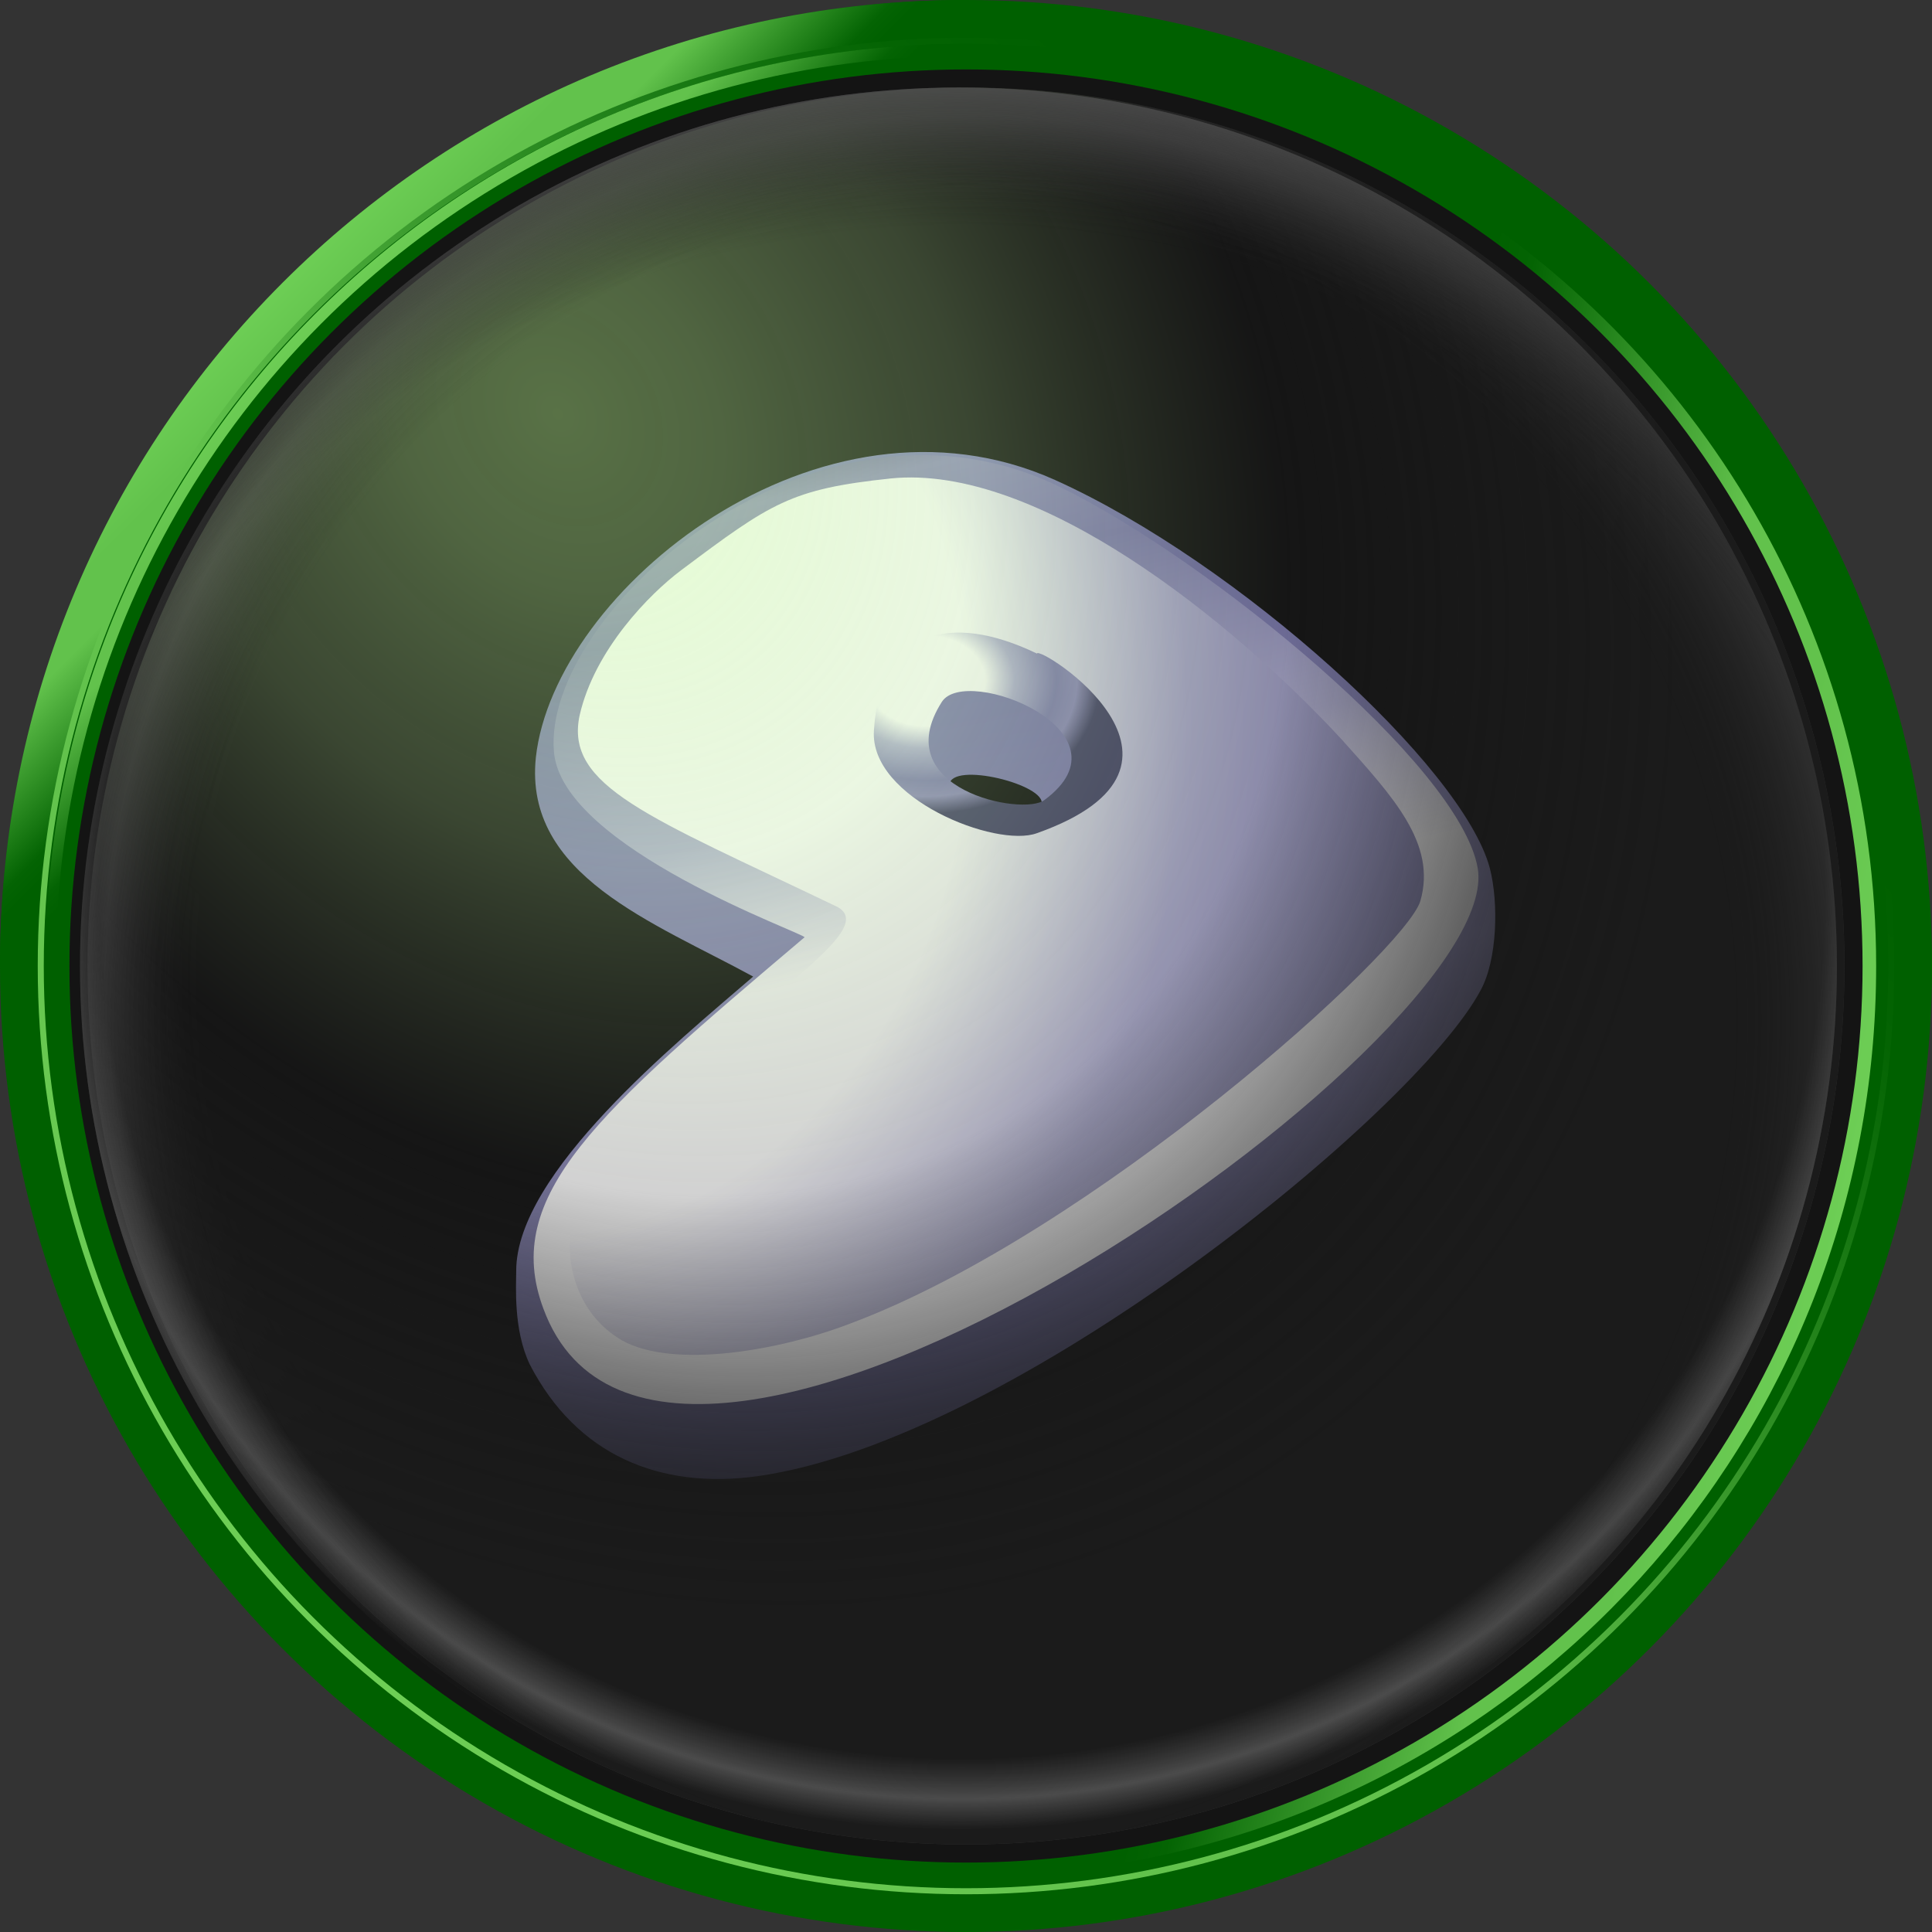<?xml version="1.0" encoding="utf-8"?>
<!-- Generator: Adobe Illustrator 23.0.1, SVG Export Plug-In . SVG Version: 6.00 Build 0)  -->
<svg version="1.1" id="os_x5F_gentoo" xmlns="http://www.w3.org/2000/svg" xmlns:xlink="http://www.w3.org/1999/xlink" x="0px"
	 y="0px" viewBox="0 0 128 128" style="enable-background:new 0 0 128 128;" xml:space="preserve">
<rect x="0" y="0" width="128" height="128" fill="#333333" stroke="none"/>
<g id="Base_Disc">
	<g>
		<ellipse style="fill:#006000;" cx="64" cy="64" rx="64" ry="64"/>
		
			<linearGradient id="SVGID_1_" gradientUnits="userSpaceOnUse" x1="18.727" y1="-1564.631" x2="31.997" y2="-1577.902" gradientTransform="matrix(1 0 0 -1 0 -1545.89)">
			<stop  offset="0" style="stop-color:#6DCE55"/>
			<stop  offset="0.229" style="stop-color:#62C24C"/>
			<stop  offset="0.402" style="stop-color:#62C24C"/>
			<stop  offset="0.821" style="stop-color:#046403"/>
			<stop  offset="0.889" style="stop-color:#006000"/>
			<stop  offset="1" style="stop-color:#006000"/>
		</linearGradient>
		<path style="fill:url(#SVGID_1_);" d="M0,64C0,28.6,28.6,0,64,0C53.6,10.4,0,64,0,64z"/>
	</g>
	
		<linearGradient id="SVGID_2_" gradientUnits="userSpaceOnUse" x1="20.558" y1="2339.9" x2="107.499" y2="2252.959" gradientTransform="matrix(1 0 0 1 0 -2232.43)">
		<stop  offset="0" style="stop-color:#6DCE55"/>
		<stop  offset="0.229" style="stop-color:#62C24C"/>
		<stop  offset="0.402" style="stop-color:#62C24C"/>
		<stop  offset="0.821" style="stop-color:#046403"/>
		<stop  offset="0.889" style="stop-color:#006000"/>
		<stop  offset="1" style="stop-color:#006000"/>
	</linearGradient>
	<ellipse style="fill:url(#SVGID_2_);" cx="64" cy="64" rx="61.5" ry="61.5"/>
	<g>
		<ellipse style="fill:#006000;" cx="64" cy="64" rx="61.1" ry="61.1"/>
		
			<linearGradient id="SVGID_3_" gradientUnits="userSpaceOnUse" x1="-26.268" y1="-1590.18" x2="-13.622" y2="-1602.826" gradientTransform="matrix(1 0 0 -1 47.1 -1569.39)">
			<stop  offset="0" style="stop-color:#6DCE55"/>
			<stop  offset="0.229" style="stop-color:#62C24C"/>
			<stop  offset="0.402" style="stop-color:#62C24C"/>
			<stop  offset="0.821" style="stop-color:#046403"/>
			<stop  offset="0.889" style="stop-color:#006000"/>
			<stop  offset="1" style="stop-color:#006000"/>
		</linearGradient>
		<path style="fill:url(#SVGID_3_);" d="M3,64C3,30.3,30.3,2.9,64,2.9C54.1,12.9,3,64,3,64z"/>
	</g>
	<ellipse style="fill:#006000;" cx="64" cy="64" rx="60.3" ry="60.3"/>
	
		<linearGradient id="SVGID_4_" gradientUnits="userSpaceOnUse" x1="122.745" y1="-1623.347" x2="82.182" y2="-1613.982" gradientTransform="matrix(1 0 0 -1 0 -1545.89)">
		<stop  offset="0" style="stop-color:#6DCE55"/>
		<stop  offset="0.229" style="stop-color:#62C24C"/>
		<stop  offset="0.402" style="stop-color:#62C24C"/>
		<stop  offset="0.821" style="stop-color:#046403"/>
		<stop  offset="0.889" style="stop-color:#006000"/>
		<stop  offset="1" style="stop-color:#006000"/>
	</linearGradient>
	<path style="fill:url(#SVGID_4_);" d="M95,12.4L70.2,124c30.4-3.1,54.1-28.7,54.1-60C124.3,42.1,112.5,22.9,95,12.4z"/>
	<ellipse id="Black_Fill" style="fill:#141414;" cx="64" cy="64" rx="59.4" ry="59.4"/>
</g>
<g id="Black_Fill_with_Highlights">
	<ellipse id="Black_Fill_2_" style="fill:#141414;" cx="64" cy="64" rx="58.2" ry="58.2"/>
	
		<radialGradient id="SVGID_5_" cx="110.186" cy="2340.073" r="111.936" gradientTransform="matrix(0.572 0 0 0.572 1.055 -1273.781)" gradientUnits="userSpaceOnUse">
		<stop  offset="0" style="stop-color:#141414;stop-opacity:0"/>
		<stop  offset="0.791" style="stop-color:#141414;stop-opacity:0"/>
		<stop  offset="0.892" style="stop-color:#C8C8C8;stop-opacity:0.2"/>
		<stop  offset="1" style="stop-color:#000000;stop-opacity:0"/>
	</radialGradient>
	<ellipse style="fill:url(#SVGID_5_);" cx="64" cy="64" rx="58.2" ry="58.2"/>
</g>
<g id="Icon">
	<g id="Ebene-1">
		<g id="g5680">
			
				<linearGradient id="path2973_1_" gradientUnits="userSpaceOnUse" x1="54.603" y1="70.037" x2="60.758" y2="70.037" gradientTransform="matrix(6.937 36.332 36.332 -6.937 -2894.787 -1624.469)">
				<stop  offset="0" style="stop-color:#FFFFFF"/>
				<stop  offset="0.34" style="stop-color:#FFFFFF"/>
				<stop  offset="0.51" style="stop-color:#B2B7F1"/>
				<stop  offset="0.75" style="stop-color:#7A78AE"/>
				<stop  offset="0.87" style="stop-color:#9390BF"/>
				<stop  offset="1" style="stop-color:#4B4A6E"/>
			</linearGradient>
			<path id="path2973" style="fill-rule:evenodd;clip-rule:evenodd;fill:url(#path2973_1_);" d="M34.2,84.2
				c0-6.5,10.6-15.1,15.7-19.5c-6.6-3.6-15.2-6.7-14.4-14.5c1.2-11.1,18.8-25.4,34.4-18.4c12.2,5.5,27,19,28.8,25.7
				c0.6,2.3,0.5,6.1-0.6,8.1c-4.3,8.1-30.9,29.8-47.9,32.2c-6.5,0.9-12-1.4-15.1-7.4C34,88.1,34.2,85.2,34.2,84.2z M62.9,52
				c0.1-1.6,6.5,0,6.1,1.3C68.6,54.6,62.8,53.9,62.9,52z"/>
			<g id="mid">
				
					<linearGradient id="path2975_1_" gradientUnits="userSpaceOnUse" x1="57.42" y1="70.053" x2="63.577" y2="70.053" gradientTransform="matrix(-2.095 -9.395 -9.395 2.095 847.544 474.601)">
					<stop  offset="0" style="stop-color:#FFFFFF"/>
					<stop  offset="0.34" style="stop-color:#FFFFFF"/>
					<stop  offset="0.51" style="stop-color:#B4B3D5"/>
					<stop  offset="0.75" style="stop-color:#8583B5"/>
					<stop  offset="0.87" style="stop-color:#9390BF"/>
					<stop  offset="1" style="stop-color:#4B4A6E"/>
				</linearGradient>
				<path id="path2975" style="fill-rule:evenodd;clip-rule:evenodd;fill:url(#path2975_1_);" d="M53.3,62.1
					C39.6,73.7,33.2,79.2,36,86.7c7.9,21.5,63.9-17.8,61.9-29.2c-1.2-6.8-17.8-20.4-27.6-25.2c-16.2-8-34.4,8.3-33.6,17.5
					C37.2,56.2,53.5,61.9,53.3,62.1z M51.3,39.5c-4.1,4.5-1.5,13.3,5.3,18c7.9,5.6,20.6,6.6,23.2,2.3c4.7-8-0.4-16.5-8.2-20.3
					C64,35.8,53.8,36.7,51.3,39.5L51.3,39.5z"/>
				
					<radialGradient id="path4976_1_" cx="57.682" cy="81.316" r="6.156" gradientTransform="matrix(1.865 0 0 -1.429 -46.211 161.307)" gradientUnits="userSpaceOnUse">
					<stop  offset="0" style="stop-color:#FFFFFF"/>
					<stop  offset="0.34" style="stop-color:#FFFFFF"/>
					<stop  offset="0.51" style="stop-color:#B4B3D5"/>
					<stop  offset="0.75" style="stop-color:#8583B5"/>
					<stop  offset="0.87" style="stop-color:#9390BF"/>
					<stop  offset="1" style="stop-color:#4B4A6E"/>
				</radialGradient>
				<path id="path4976" style="fill-rule:evenodd;clip-rule:evenodd;fill:url(#path4976_1_);" d="M76.5,50.2c0.6-4.3-6-9-9.9-10.1
					c-3.3-0.9-10.4,0.3-10.9,6.5C54.8,58.2,74.9,62.1,76.5,50.2z M62.4,46.5c-3.7,5.8,5.4,7.6,6.8,6.5C75.3,48.5,64,44,62.4,46.5z"
					/>
			</g>
			
				<radialGradient id="path2977_1_" cx="58.174" cy="68.226" r="6.153" gradientTransform="matrix(-0.256 16.22 13.834 0.218 -893.718 -910.529)" gradientUnits="userSpaceOnUse">
				<stop  offset="0" style="stop-color:#FFFFFF"/>
				<stop  offset="0.34" style="stop-color:#FFFFFF"/>
				<stop  offset="0.51" style="stop-color:#B4B3D5"/>
				<stop  offset="0.75" style="stop-color:#8583B5"/>
				<stop  offset="0.87" style="stop-color:#9390BF"/>
				<stop  offset="1" style="stop-color:#4B4A6E"/>
			</radialGradient>
			<path id="path2977" style="fill-rule:evenodd;clip-rule:evenodd;fill:url(#path2977_1_);" d="M59,31.7c-6.6,0.7-7.9,1.6-13.9,6.1
				c-2,1.5-5.7,5.2-6.7,9.6c-1,4.7,4.6,6.7,16.9,12.6c1.6,0.7,0.5,2.1-2,4.3c-6.3,5.5-14.9,12.1-15.5,17.2c-0.3,2.4,0.5,5.6,3.4,7.3
				c3.4,1.9,10.4,0.7,15.1-1.1c16.1-6,36.8-24.7,37.8-28c1.1-3.8-1.8-6.9-5.2-10.7C81.6,41.1,68.7,30.7,59,31.7z M68.7,55.2
				c-2.7,1-11.1-2.3-10.8-6.8c0.4-6.6,5-7.9,10.8-5.1C68.8,42.7,81.4,50.7,68.7,55.2z"/>
		</g>
	</g>
</g>
<radialGradient id="GreenToBlackHighlight1_2_" cx="61.459" cy="2275.814" r="148.88" gradientTransform="matrix(0.337 0.462 -0.37 0.27 858.286 -615.459)" gradientUnits="userSpaceOnUse">
	<stop  offset="0" style="stop-color:#C0FF92;stop-opacity:0.4"/>
	<stop  offset="0.147" style="stop-color:#BAF490;stop-opacity:0.36"/>
	<stop  offset="0.373" style="stop-color:#ADDD8A;stop-opacity:0.25"/>
	<stop  offset="0.65" style="stop-color:#1B1B1B;stop-opacity:0.2"/>
	<stop  offset="0.852" style="stop-color:#1B1B1B;stop-opacity:0.7"/>
	<stop  offset="1" style="stop-color:#1B1B1B"/>
</radialGradient>
<ellipse id="GreenToBlackHighlight1_1_" style="fill:url(#GreenToBlackHighlight1_2_);" cx="64" cy="64" rx="58.2" ry="58.2"/>
<g id="TopShadows">
	
		<radialGradient id="Highlights_Lower_Grey_2_" cx="111.8" cy="2337.7" r="111.843" gradientTransform="matrix(0.57 0 0 0.57 0 -1273.155)" gradientUnits="userSpaceOnUse">
		<stop  offset="0" style="stop-color:#141414;stop-opacity:0"/>
		<stop  offset="0.897" style="stop-color:#C8C8C8;stop-opacity:0"/>
		<stop  offset="0.939" style="stop-color:#DCDCDC;stop-opacity:0.25"/>
		<stop  offset="0.971" style="stop-color:#C8C8C8;stop-opacity:0"/>
	</radialGradient>
	<ellipse id="Highlights_Lower_Grey_1_" style="fill:url(#Highlights_Lower_Grey_2_);" cx="63.5" cy="64" rx="58.2" ry="58.2"/>
	
		<radialGradient id="Shadow_Inner_Top_Left_2_" cx="118.3" cy="2352.2" r="133.207" gradientTransform="matrix(0.57 0 0 0.57 0 -1273.155)" gradientUnits="userSpaceOnUse">
		<stop  offset="0.728" style="stop-color:#141414;stop-opacity:0"/>
		<stop  offset="0.979" style="stop-color:#969696"/>
	</radialGradient>
	<ellipse id="Shadow_Inner_Top_Left_1_" style="fill:url(#Shadow_Inner_Top_Left_2_);" cx="63.5" cy="64" rx="58.2" ry="58.2"/>
	
		<radialGradient id="Shadow_Inner_Top_Right_2_" cx="104.3" cy="2352.2" r="133.207" gradientTransform="matrix(0.57 0 0 0.57 0 -1273.155)" gradientUnits="userSpaceOnUse">
		<stop  offset="0.728" style="stop-color:#141414;stop-opacity:0"/>
		<stop  offset="0.979" style="stop-color:#969696"/>
	</radialGradient>
	<ellipse id="Shadow_Inner_Top_Right_1_" style="fill:url(#Shadow_Inner_Top_Right_2_);" cx="63.5" cy="64" rx="58.2" ry="58.2"/>
	
		<radialGradient id="Shadow_Inner_Top_2_" cx="111.3" cy="2375.2" r="162.355" gradientTransform="matrix(0.57 0 0 0.57 0 -1273.155)" gradientUnits="userSpaceOnUse">
		<stop  offset="0.71" style="stop-color:#141414;stop-opacity:0"/>
		<stop  offset="0.871" style="stop-color:#787878"/>
	</radialGradient>
	<ellipse id="Shadow_Inner_Top_1_" style="fill:url(#Shadow_Inner_Top_2_);" cx="63.5" cy="64" rx="58.2" ry="58.2"/>
</g>
</svg>
